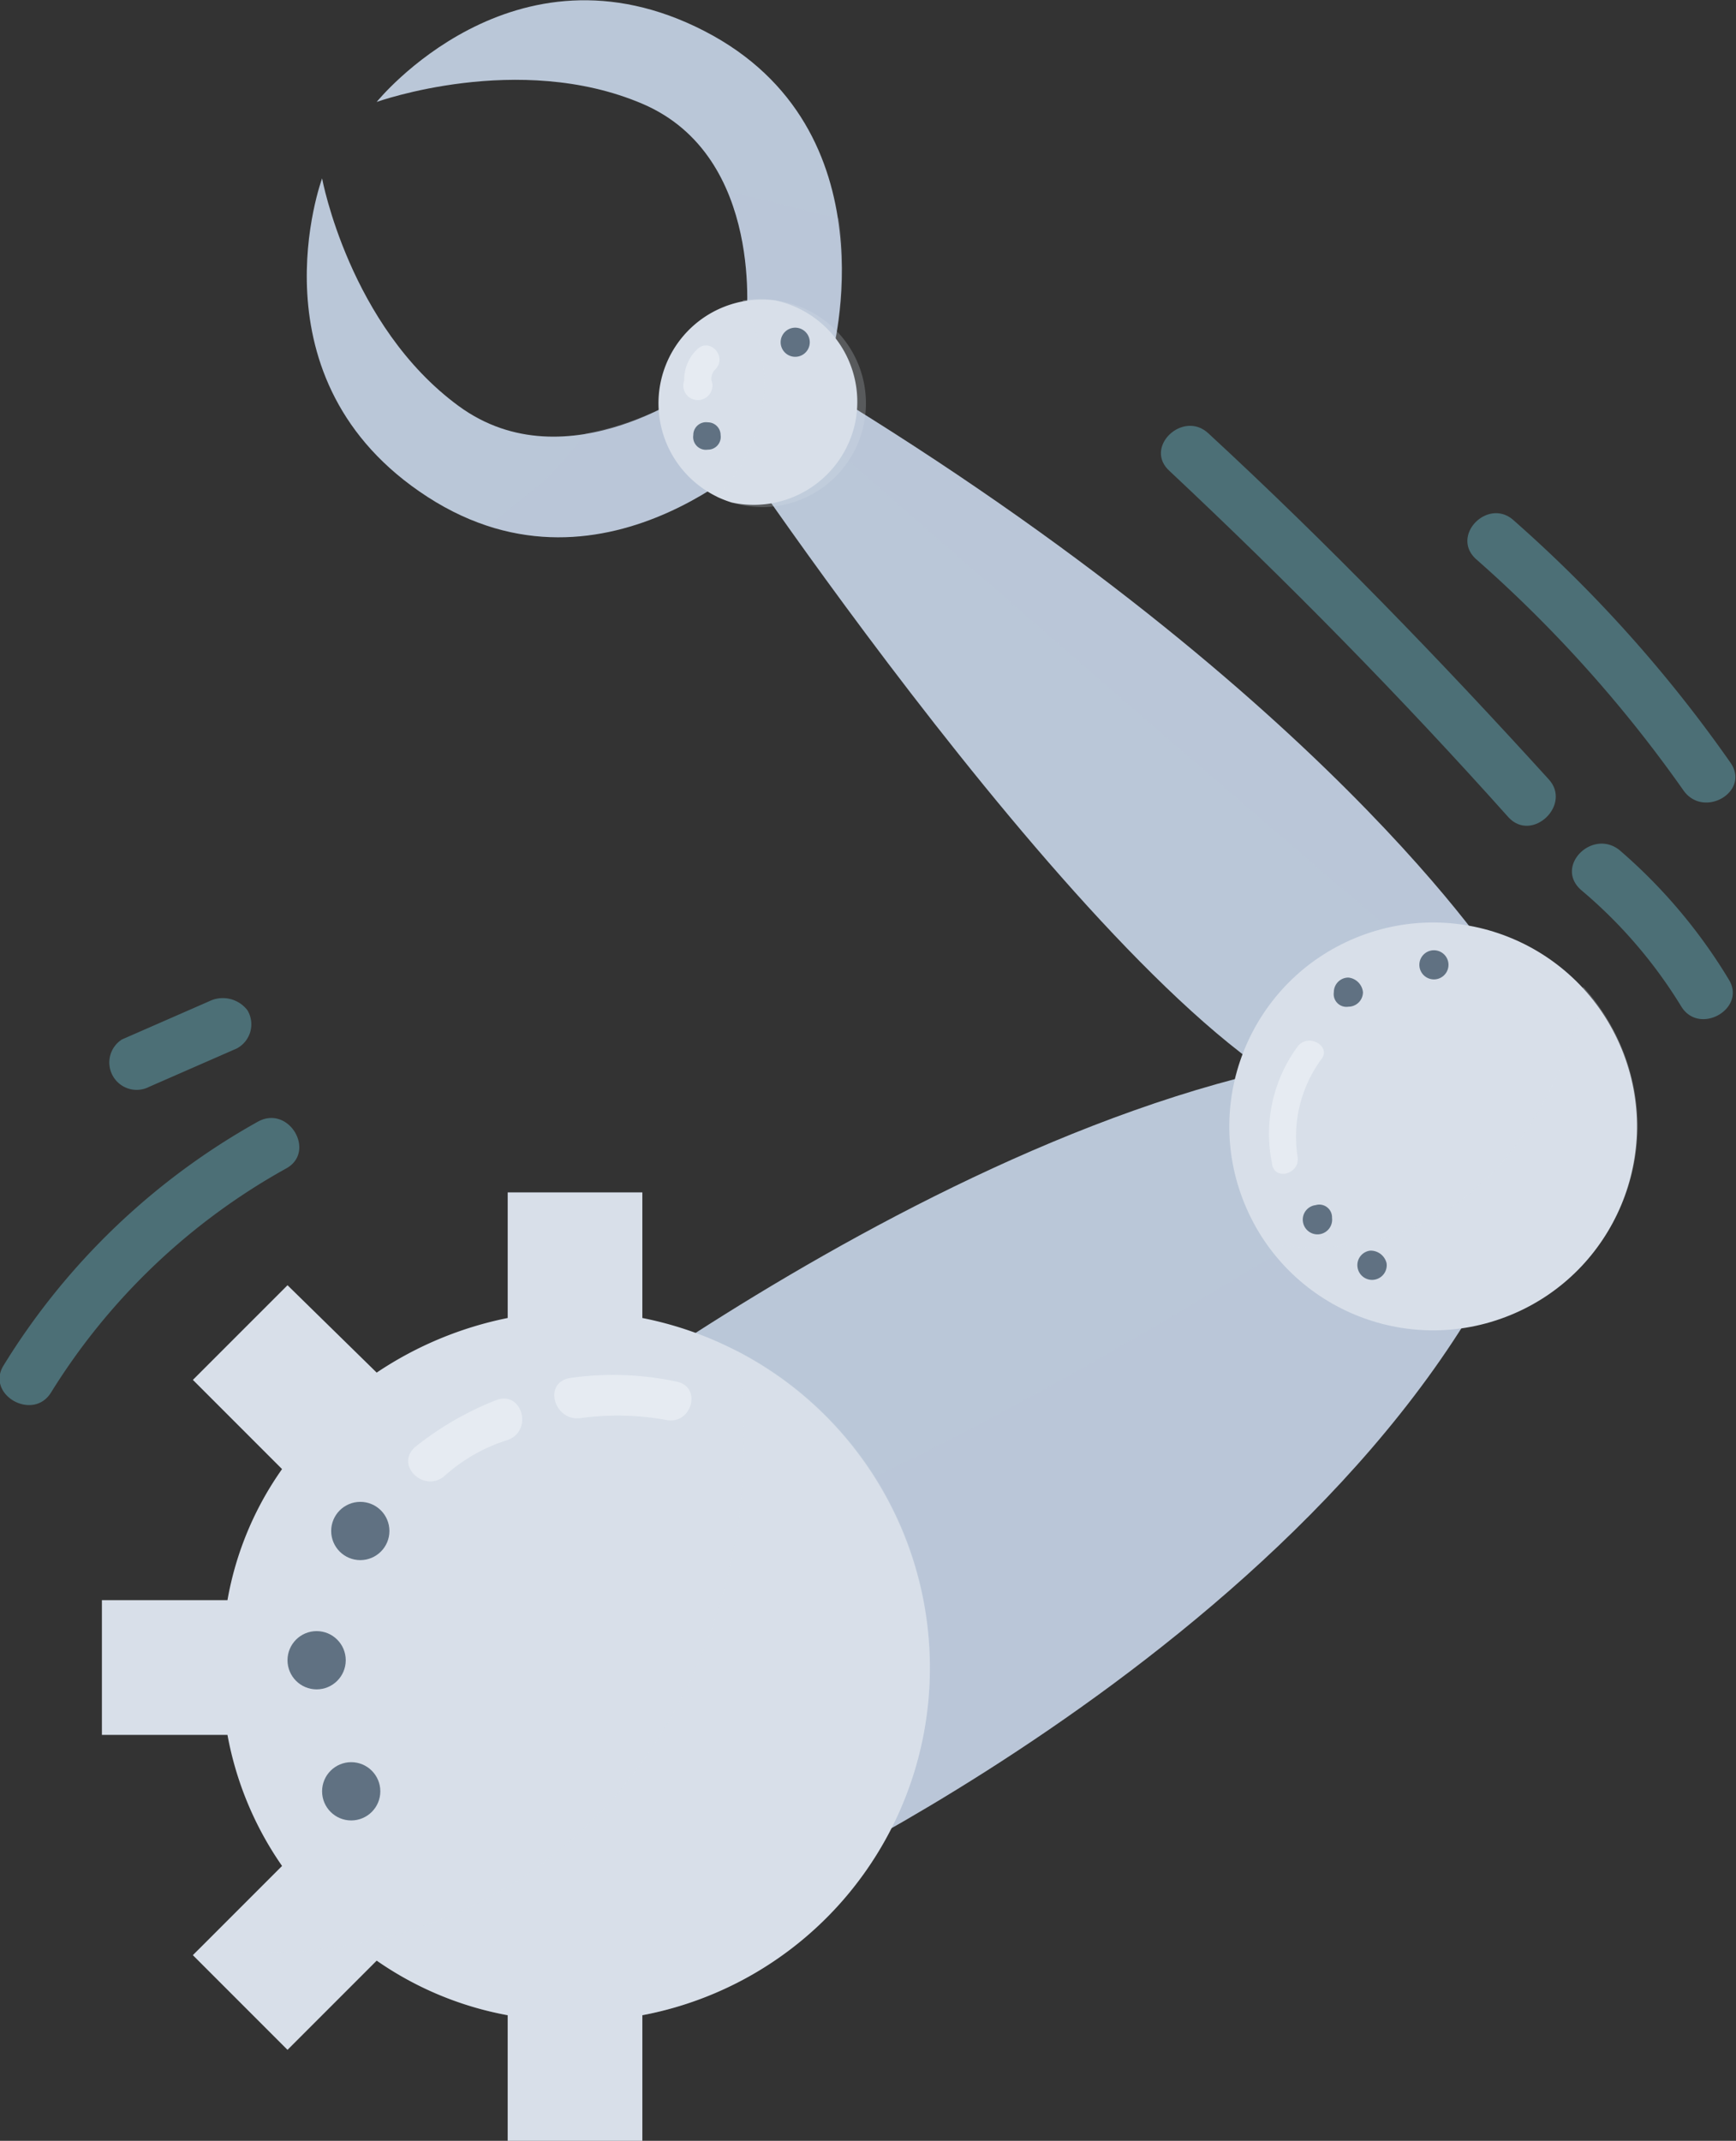<svg xmlns="http://www.w3.org/2000/svg" viewBox="0 0 95.4 117.6"><rect x="0" y="0" width="95.4" height="117.6" fill="#333333" stroke="none"/><defs><style>.cls-1{isolation:isolate;}.cls-2,.cls-3{fill:#bac7d8;}.cls-3{opacity:0.15;}.cls-3,.cls-5{mix-blend-mode:multiply;}.cls-4,.cls-5{fill:#d8dfe9;}.cls-5{opacity:0.23;}.cls-6{fill:#607182;}.cls-7{fill:#edf2f7;opacity:0.64;}.cls-8{fill:#7bdff2;opacity:0.35;}</style></defs><g class="cls-1"><g id="Livello_2" data-name="Livello 2"><g id="OBJECTS"><path class="cls-2" d="M41,17.8s1.1-9.2-5.7-12.1-14.6-.1-14.6-.1,7.5-9.3,18-3.9,7,17.9,7,17.9Z"/><path class="cls-3" d="M40,10.5a15.6,15.6,0,0,1,1,7.3l4.7,1.8a20.1,20.1,0,0,0,.4-7.6Z"/><path class="cls-2" d="M38.6,21.1s-7.4,5.6-13.4,1.2S17.7,9.8,17.7,9.8s-4.1,11.1,5.8,17.5,19-3.1,19-3.1Z"/><path class="cls-3" d="M38.6,21.1a16.4,16.4,0,0,1-6.4,2.7,29.1,29.1,0,0,1-2.4,2.7l-3,2.4c8.6,2.7,15.7-4.7,15.7-4.7Z"/><path class="cls-2" d="M39.6,23.6S63,58.7,74.2,61.1l8.3-7.8S72.8,37.8,43.8,20.5Z"/><path class="cls-3" d="M80.9,54.8l1.6-1.5S72.8,37.8,43.8,20.5l-1.5,1C51.9,30,77.5,52.2,80.9,54.8Z"/><path class="cls-2" d="M27.6,80.7S57.1,57.1,80.4,57.6c1.7,0,5.2,3.5,4.7,5.1-7.4,24.8-42.3,41-42.3,41Z"/><path class="cls-3" d="M73.1,67.1C60.1,75,46.6,83,32.1,87.5l10.7,16.2s34.9-16.2,42.3-41c.2-.7-.4-1.8-1.2-2.8C80.4,62.5,76.7,64.9,73.1,67.1Z"/><path class="cls-4" d="M51.1,91.6A19.6,19.6,0,0,0,35.3,72.4V65.5H27.9v6.9a20,20,0,0,0-7.2,3l-4.9-4.8-5.2,5.2,4.9,4.9a17.8,17.8,0,0,0-3,7.2H5.6v7.4h6.9a18.4,18.4,0,0,0,3,7.2l-4.9,4.9,5.2,5.2,4.9-4.9a18.4,18.4,0,0,0,7.2,3v6.9h7.4v-6.9A19.4,19.4,0,0,0,51.1,91.6Z"/><path class="cls-5" d="M40.5,74.2A30.8,30.8,0,0,1,37.6,93c-5.7,11.1-16.1,15.2-26.7,14.1l-.3.3,5.2,5.2,4.9-4.9a18.4,18.4,0,0,0,7.2,3v6.9h7.4v-6.9a19.5,19.5,0,0,0,5.2-36.5Z"/><circle class="cls-4" cx="78.8" cy="61.8" r="11.2" transform="translate(-17.6 34.6) rotate(-22.3)"/><path class="cls-4" d="M47,23.2a5.7,5.7,0,0,1-6.8,4.4,5.7,5.7,0,0,1,2.4-11.1A5.7,5.7,0,0,1,47,23.2Z"/><path class="cls-5" d="M87,54.2A15.3,15.3,0,0,1,85.6,59c-3.4,7.5-9.3,10.4-16,9.3A11.4,11.4,0,0,0,78.8,73,11.2,11.2,0,0,0,90,61.8,11.5,11.5,0,0,0,87,54.2Z"/><path class="cls-5" d="M42.6,16.5a5.4,5.4,0,0,0-1.8,0A9.9,9.9,0,0,1,42,21.4a9.4,9.4,0,0,1-2.6,5.9l.8.3a5.7,5.7,0,1,0,2.4-11.1Z"/><circle class="cls-6" cx="19.3" cy="98.4" r="1.6"/><circle class="cls-6" cx="17.4" cy="91.2" r="1.6"/><circle class="cls-6" cx="19.8" cy="84.1" r="1.6"/><path class="cls-6" d="M79.6,53A.8.8,0,0,1,78,53a.8.8,0,1,1,1.6,0Z"/><path class="cls-6" d="M39.6,23.9a.7.7,0,0,1-.7.8.7.7,0,0,1-.8-.8.7.7,0,0,1,.8-.7A.7.7,0,0,1,39.6,23.9Z"/><path class="cls-6" d="M44.5,18.8a.8.8,0,0,1-1.6,0,.8.8,0,0,1,1.6,0Z"/><path class="cls-6" d="M76.2,69.4a.8.8,0,1,1-1.6.2.8.8,0,0,1,.7-.9A.9.9,0,0,1,76.2,69.4Z"/><path class="cls-6" d="M73.2,66.9a.8.8,0,1,1-1.6.2.8.8,0,0,1,.7-.9A.7.7,0,0,1,73.2,66.9Z"/><path class="cls-6" d="M74.9,54.5a.8.8,0,0,1-.8.8.7.7,0,0,1-.8-.8.8.8,0,0,1,.8-.8A.9.9,0,0,1,74.9,54.5Z"/><path class="cls-7" d="M71.3,63.5a7.2,7.2,0,0,1,1.3-5.3c.6-.7-.7-1.5-1.3-.7a8.1,8.1,0,0,0-1.4,6.4c.1,1,1.6.6,1.4-.4Z"/><path class="cls-7" d="M39.1,20.9a.7.7,0,0,1,.2-.6c.7-.7-.3-1.8-1-1.1a2.3,2.3,0,0,0-.7,1.7.8.8,0,1,0,1.5,0Z"/><path class="cls-7" d="M24.4,81.1a9.4,9.4,0,0,1,3.5-2c1.4-.5.8-2.7-.6-2.2a17,17,0,0,0-4.5,2.6c-1.1,1,.5,2.5,1.6,1.6Z"/><path class="cls-7" d="M31.9,77.9a14.9,14.9,0,0,1,4.7.1c1.4.3,2-1.8.6-2.1a16.7,16.7,0,0,0-5.9-.2c-1.5.3-.8,2.4.6,2.2Z"/><path class="cls-8" d="M2.8,76.5A35.4,35.4,0,0,1,15.7,64.2c1.7-.9.2-3.5-1.5-2.6A38.3,38.3,0,0,0,.2,75c-1,1.6,1.6,3.1,2.6,1.5Z"/><path class="cls-8" d="M8.2,59.7,13,57.6a1.5,1.5,0,0,0,.6-2.1,1.7,1.7,0,0,0-2.1-.5L6.7,57.1a1.5,1.5,0,0,0-.5,2,1.5,1.5,0,0,0,2,.6Z"/><path class="cls-8" d="M64.3,25.9C70.8,32,77,38.3,82.9,44.9c1.3,1.4,3.5-.7,2.2-2.1-6-6.6-12.2-13-18.7-19-1.4-1.3-3.6.8-2.1,2.1Z"/><path class="cls-8" d="M81.1,30.7A72.4,72.4,0,0,1,92.5,43.4c1.1,1.6,3.7.1,2.6-1.5A75,75,0,0,0,83.2,28.6c-1.4-1.3-3.5.8-2.1,2.1Z"/><path class="cls-8" d="M86.9,48.9a26.2,26.2,0,0,1,5.5,6.4c1,1.6,3.6.1,2.6-1.5a29.4,29.4,0,0,0-6-7.1c-1.5-1.2-3.6.9-2.1,2.2Z"/></g></g></g></svg>